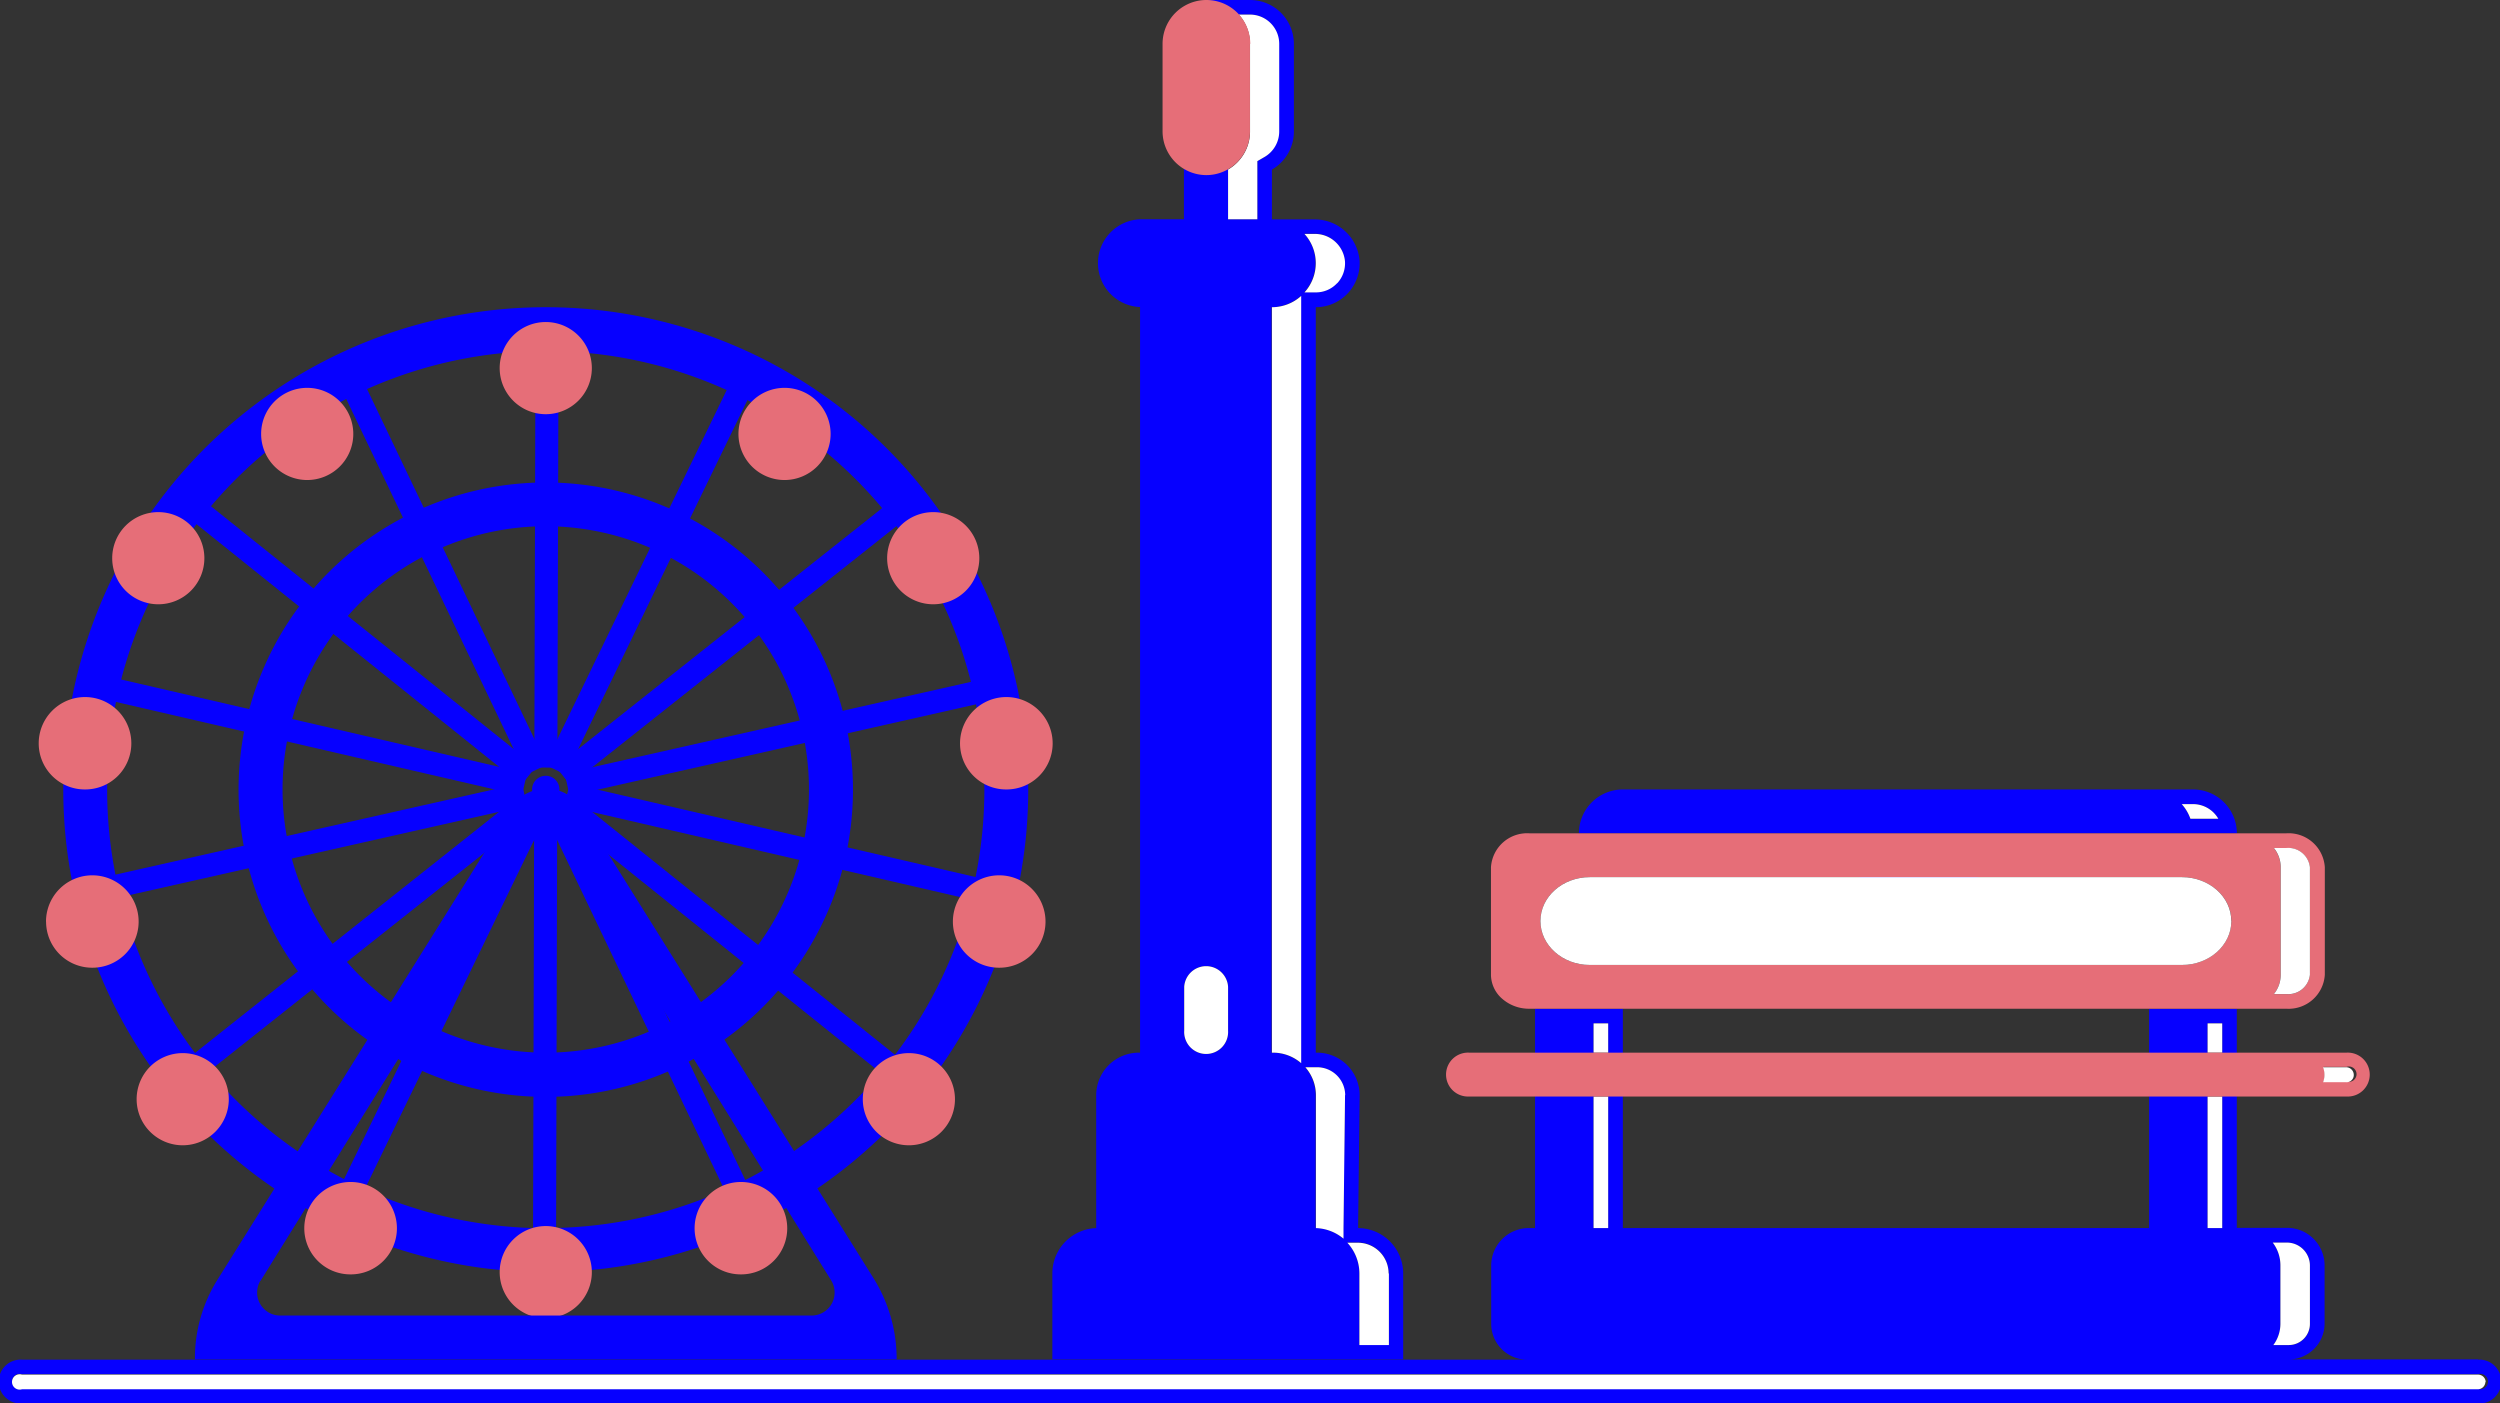 <svg xmlns="http://www.w3.org/2000/svg" viewBox="0 0 325.51 182.74"><rect x="0" y="0" width="325.51" height="182.74" fill="#333333" stroke="none"/><defs><style>.cls-1{fill:#0600ff;}.cls-2{fill:#fff;}.cls-3{fill:none;stroke:#0600ff;stroke-miterlimit:10;stroke-width:3px;}.cls-4{fill:#e66e78;}</style></defs><title>Fichier 1</title><g id="Calque_2" data-name="Calque 2"><g id="Calque_1-2" data-name="Calque 1"><path class="cls-1" d="M258.07,113.89c0,.57-3.7,1-8.26,1s-8.27-.46-8.27-1,3.7-1,8.27-1,8.26.46,8.26,1"/><path class="cls-1" d="M150.48,168.47c0,.3-2,.54-4.4.54s-4.41-.24-4.41-.54,2-.55,4.41-.55,4.4.24,4.4.55"/><path class="cls-1" d="M176.83,159.9l.2-17.28a5.55,5.55,0,0,0-5.56-5.56h-.15V40a5.72,5.72,0,0,0,5.7-6.1,5.85,5.85,0,0,0-5.9-5.33h-5.51V22.08a5.71,5.71,0,0,0,2.86-4.95V5.71A5.72,5.72,0,0,0,162.75,0H157V17.13h-2.85V28.55h-5.71a5.72,5.72,0,0,0,0,11.43v97.08h-.15a5.55,5.55,0,0,0-5.56,5.56V159.9h.2a5.91,5.91,0,0,0-5.91,5.91V177h45.68V165.81a5.91,5.91,0,0,0-5.91-5.91M159.9,134.2a2.86,2.86,0,1,1-5.71,0v-5.71a2.86,2.86,0,0,1,5.71,0Zm4.76-113.77-.95.55v7.57H159.9V17.13h-1V1.9h3.8a3.82,3.82,0,0,1,3.81,3.81V17.13a3.84,3.84,0,0,1-1.9,3.3m4.76,118a5.57,5.57,0,0,0-3.66-1.37h-.15V40a5.67,5.67,0,0,0,3.81-1.47Zm.43-108h1.27a3.92,3.92,0,0,1,4,3.54,3.82,3.82,0,0,1-1,2.87,3.75,3.75,0,0,1-2.78,1.2h-1.47a5.66,5.66,0,0,0,0-7.61m5.07,129.42v1.4a5.89,5.89,0,0,0-3.79-1.38h.2V142.62a5.51,5.51,0,0,0-1.38-3.66h1.53a3.66,3.66,0,0,1,3.66,3.63Zm5.92,15.25H177v-9.32a5.93,5.93,0,0,0-1.57-4h1.37a4,4,0,0,1,4,4Z"/><path class="cls-2" d="M180.84,165.81v9.32H177v-9.32a5.93,5.93,0,0,0-1.57-4h1.37a4,4,0,0,1,4,4"/><path class="cls-2" d="M175.13,142.59l-.2,17.29,0,1.4a5.89,5.89,0,0,0-3.79-1.38h.2V142.61a5.5,5.5,0,0,0-1.38-3.65h1.53a3.66,3.66,0,0,1,3.66,3.63"/><path class="cls-2" d="M159.9,128.49v5.71a2.86,2.86,0,1,1-5.71,0v-5.71a2.86,2.86,0,0,1,5.71,0"/><path class="cls-2" d="M169.42,38.51v99.92a5.57,5.57,0,0,0-3.66-1.37h-.15V40a5.67,5.67,0,0,0,3.81-1.47"/><path class="cls-2" d="M174.1,36.87a3.75,3.75,0,0,1-2.78,1.2h-1.47a5.66,5.66,0,0,0,0-7.61h1.27a3.92,3.92,0,0,1,4,3.54,3.82,3.82,0,0,1-1,2.87"/><path class="cls-2" d="M166.56,5.71V17.13a3.84,3.84,0,0,1-1.9,3.3l-.95.55v7.57H159.9V22.08a5.8,5.8,0,0,0,1.18-.91,5.71,5.71,0,0,0,1.68-4V5.71a5.69,5.69,0,0,0-1.47-3.81h1.47a3.81,3.81,0,0,1,3.8,3.81"/><path class="cls-1" d="M322.65,177H298a4.67,4.67,0,0,0,4.67-4.66v-7.58a4.89,4.89,0,0,0-4.9-4.89h-6.53V131.35H279.82V159.9H211.3V131.35H199.87V159.9h-.81a4.89,4.89,0,0,0-4.9,4.89v7.58a4.67,4.67,0,0,0,4.67,4.66H2.86a2.86,2.86,0,1,0,0,5.71H322.65a2.86,2.86,0,1,0,0-5.71M297.77,161.8a3,3,0,0,1,3,3v7.58a2.76,2.76,0,0,1-2.76,2.76h-2a4.67,4.67,0,0,0,.92-2.76v-7.58a4.9,4.9,0,0,0-1-3Zm-10.33-28.55h1.9V159.9h-1.9Zm-79.95,0h1.9V159.9h-1.9Zm115.16,47.59H2.86a1,1,0,1,1,0-1.91H322.65a1,1,0,1,1,0,1.91"/><path class="cls-2" d="M323.61,179.89a1,1,0,0,1-1,1H2.86a1,1,0,1,1,0-1.91H322.65a1,1,0,0,1,1,1"/><path class="cls-2" d="M300.76,164.79v7.58a2.76,2.76,0,0,1-2.76,2.76h-2a4.67,4.67,0,0,0,.92-2.76v-7.58a4.9,4.9,0,0,0-1-3h1.84a3,3,0,0,1,3,3"/><rect class="cls-2" x="207.49" y="133.25" width="1.9" height="3.81"/><rect class="cls-2" x="207.49" y="142.77" width="1.9" height="17.13"/><rect class="cls-2" x="287.44" y="142.77" width="1.9" height="17.13"/><rect class="cls-2" x="287.44" y="133.25" width="1.9" height="3.81"/><path class="cls-1" d="M71.06,40a62.82,62.82,0,1,0,62.82,62.81A62.82,62.82,0,0,0,71.06,40m0,119.92a57.11,57.11,0,1,1,57.11-57.11A57.11,57.11,0,0,1,71.06,159.9"/><path class="cls-1" d="M71.06,62.82a40,40,0,1,0,40,40,40,40,0,0,0-40-40m0,74.24a34.27,34.27,0,1,1,34.27-34.27,34.26,34.26,0,0,1-34.27,34.27"/><line class="cls-3" x1="71.05" y1="105.65" x2="70.9" y2="162.76"/><line class="cls-3" x1="69.82" y1="105.36" x2="44.9" y2="156.75"/><line class="cls-3" x1="68.82" y1="104.57" x2="24.08" y2="140.05"/><line class="cls-3" x1="68.28" y1="103.42" x2="12.57" y2="115.97"/><line class="cls-3" x1="68.28" y1="102.15" x2="12.64" y2="89.29"/><line class="cls-3" x1="68.83" y1="101.01" x2="24.28" y2="65.28"/><line class="cls-3" x1="69.83" y1="100.22" x2="45.19" y2="48.7"/><line class="cls-3" x1="71.07" y1="99.94" x2="71.23" y2="42.83"/><line class="cls-3" x1="72.31" y1="100.22" x2="97.23" y2="48.84"/><line class="cls-3" x1="73.3" y1="101.02" x2="118.05" y2="65.54"/><line class="cls-3" x1="73.85" y1="102.17" x2="129.56" y2="89.61"/><line class="cls-3" x1="73.84" y1="103.44" x2="129.48" y2="116.3"/><line class="cls-3" x1="73.29" y1="104.58" x2="117.84" y2="140.31"/><line class="cls-3" x1="72.29" y1="105.37" x2="96.93" y2="156.89"/><path class="cls-4" d="M71.06,53.93h0a6,6,0,1,1,6-6,6,6,0,0,1-6,6"/><path class="cls-4" d="M102.15,62.5h0a6,6,0,1,1,6-6,6,6,0,0,1-6,6"/><path class="cls-4" d="M121.51,78.68h0a6,6,0,1,1,6-6,6,6,0,0,1-6,6"/><path class="cls-4" d="M131,102.79h0a6,6,0,0,1-6-6h0a6,6,0,0,1,12.06,0h0a6,6,0,0,1-6,6"/><path class="cls-4" d="M130.07,126h0a6,6,0,0,1-6-6h0a6,6,0,0,1,12.06,0h0a6,6,0,0,1-6,6"/><path class="cls-4" d="M118.34,149.12h0a6,6,0,1,1,6-6,6,6,0,0,1-6,6"/><path class="cls-4" d="M96.44,165.93h0a6,6,0,0,1-6-6h0a6,6,0,1,1,12.06,0h0a6,6,0,0,1-6,6"/><path class="cls-4" d="M71.06,171.64h0a6,6,0,1,1,6-6,6,6,0,0,1-6,6"/><path class="cls-1" d="M71.46,102.79h-.79a4.45,4.45,0,0,0-3.77,2.09L28.31,166.63a19.24,19.24,0,0,0-2.93,10.22V177h91.37a19.88,19.88,0,0,0-3-10.55l-38.5-61.6a4.43,4.43,0,0,0-3.76-2.09m-37.56,64,37.16-59.88,37.16,59.88a3,3,0,0,1-2.52,4.53H36.42a3,3,0,0,1-2.52-4.53"/><path class="cls-1" d="M72.84,102.79a1.78,1.78,0,1,0-1.78,1.78,1.78,1.78,0,0,0,1.78-1.78"/><path class="cls-4" d="M40,62.5h0a6,6,0,1,0-6-6,6,6,0,0,0,6,6"/><path class="cls-4" d="M20.61,78.68h0a6,6,0,1,0-6-6,6,6,0,0,0,6,6"/><path class="cls-4" d="M11.1,102.79h0a6,6,0,0,0,6-6h0a6,6,0,0,0-12.06,0h0a6,6,0,0,0,6,6"/><path class="cls-4" d="M12.05,126h0a6,6,0,0,0,6-6h0a6,6,0,0,0-12.06,0H6a6,6,0,0,0,6,6"/><path class="cls-4" d="M23.79,149.12h0a6,6,0,1,0-6-6,6,6,0,0,0,6,6"/><path class="cls-4" d="M45.68,165.93h0a6,6,0,0,0,6-6h0a6,6,0,1,0-12.06,0h0a6,6,0,0,0,6,6"/><path class="cls-1" d="M285.53,102.79H211.3a5.72,5.72,0,0,0-5.72,5.71h85.67a5.72,5.72,0,0,0-5.72-5.71m-.33,3.81a5.71,5.71,0,0,0-1.13-1.9h1.46a3.8,3.8,0,0,1,3.3,1.9Z"/><path class="cls-2" d="M288.83,106.6H285.2a5.71,5.71,0,0,0-1.13-1.9h1.46a3.8,3.8,0,0,1,3.3,1.9"/><path class="cls-4" d="M305.52,137.06H191.31a2.86,2.86,0,1,0,0,5.71H305.52a2.86,2.86,0,1,0,0-5.71m0,3.8h-3a2.68,2.68,0,0,0,.18-1,2.76,2.76,0,0,0-.18-.95h3a1,1,0,1,1,0,1.9"/><path class="cls-2" d="M306.47,139.91a.94.94,0,0,1-1,1h-3a2.68,2.68,0,0,0,.18-1,2.76,2.76,0,0,0-.18-.95h3a1,1,0,0,1,1,.95"/><path class="cls-4" d="M297.7,108.5H199.13a4.72,4.72,0,0,0-5,4.42v14a4.17,4.17,0,0,0,1.46,3.12,5.28,5.28,0,0,0,3.51,1.3H297.7a4.72,4.72,0,0,0,5-4.42v-14a4.72,4.72,0,0,0-5-4.42m-13.59,17.14H207c-3.54,0-6.43-2.56-6.43-5.72s2.89-5.71,6.43-5.71h77.1c3.54,0,6.43,2.56,6.43,5.71s-2.89,5.72-6.43,5.72m16.65,1.29a2.83,2.83,0,0,1-3.06,2.51h-1.63a4,4,0,0,0,.89-2.51v-14a4,4,0,0,0-.89-2.51h1.63a2.83,2.83,0,0,1,3.06,2.51Z"/><path class="cls-2" d="M300.76,112.92v14a2.83,2.83,0,0,1-3.06,2.51h-1.63a4,4,0,0,0,.89-2.51v-14a4,4,0,0,0-.89-2.51h1.63a2.83,2.83,0,0,1,3.06,2.51"/><path class="cls-2" d="M290.53,119.92c0,3.16-2.88,5.72-6.42,5.72H207c-3.54,0-6.43-2.56-6.43-5.72s2.89-5.71,6.43-5.71h77.1c3.54,0,6.42,2.56,6.42,5.71"/><path class="cls-4" d="M162.75,5.71V17.13a5.7,5.7,0,0,1-1.67,4,5.65,5.65,0,0,1-4,1.67,5.71,5.71,0,0,1-5.71-5.71V5.71a5.71,5.71,0,1,1,11.42,0"/></g></g></svg>